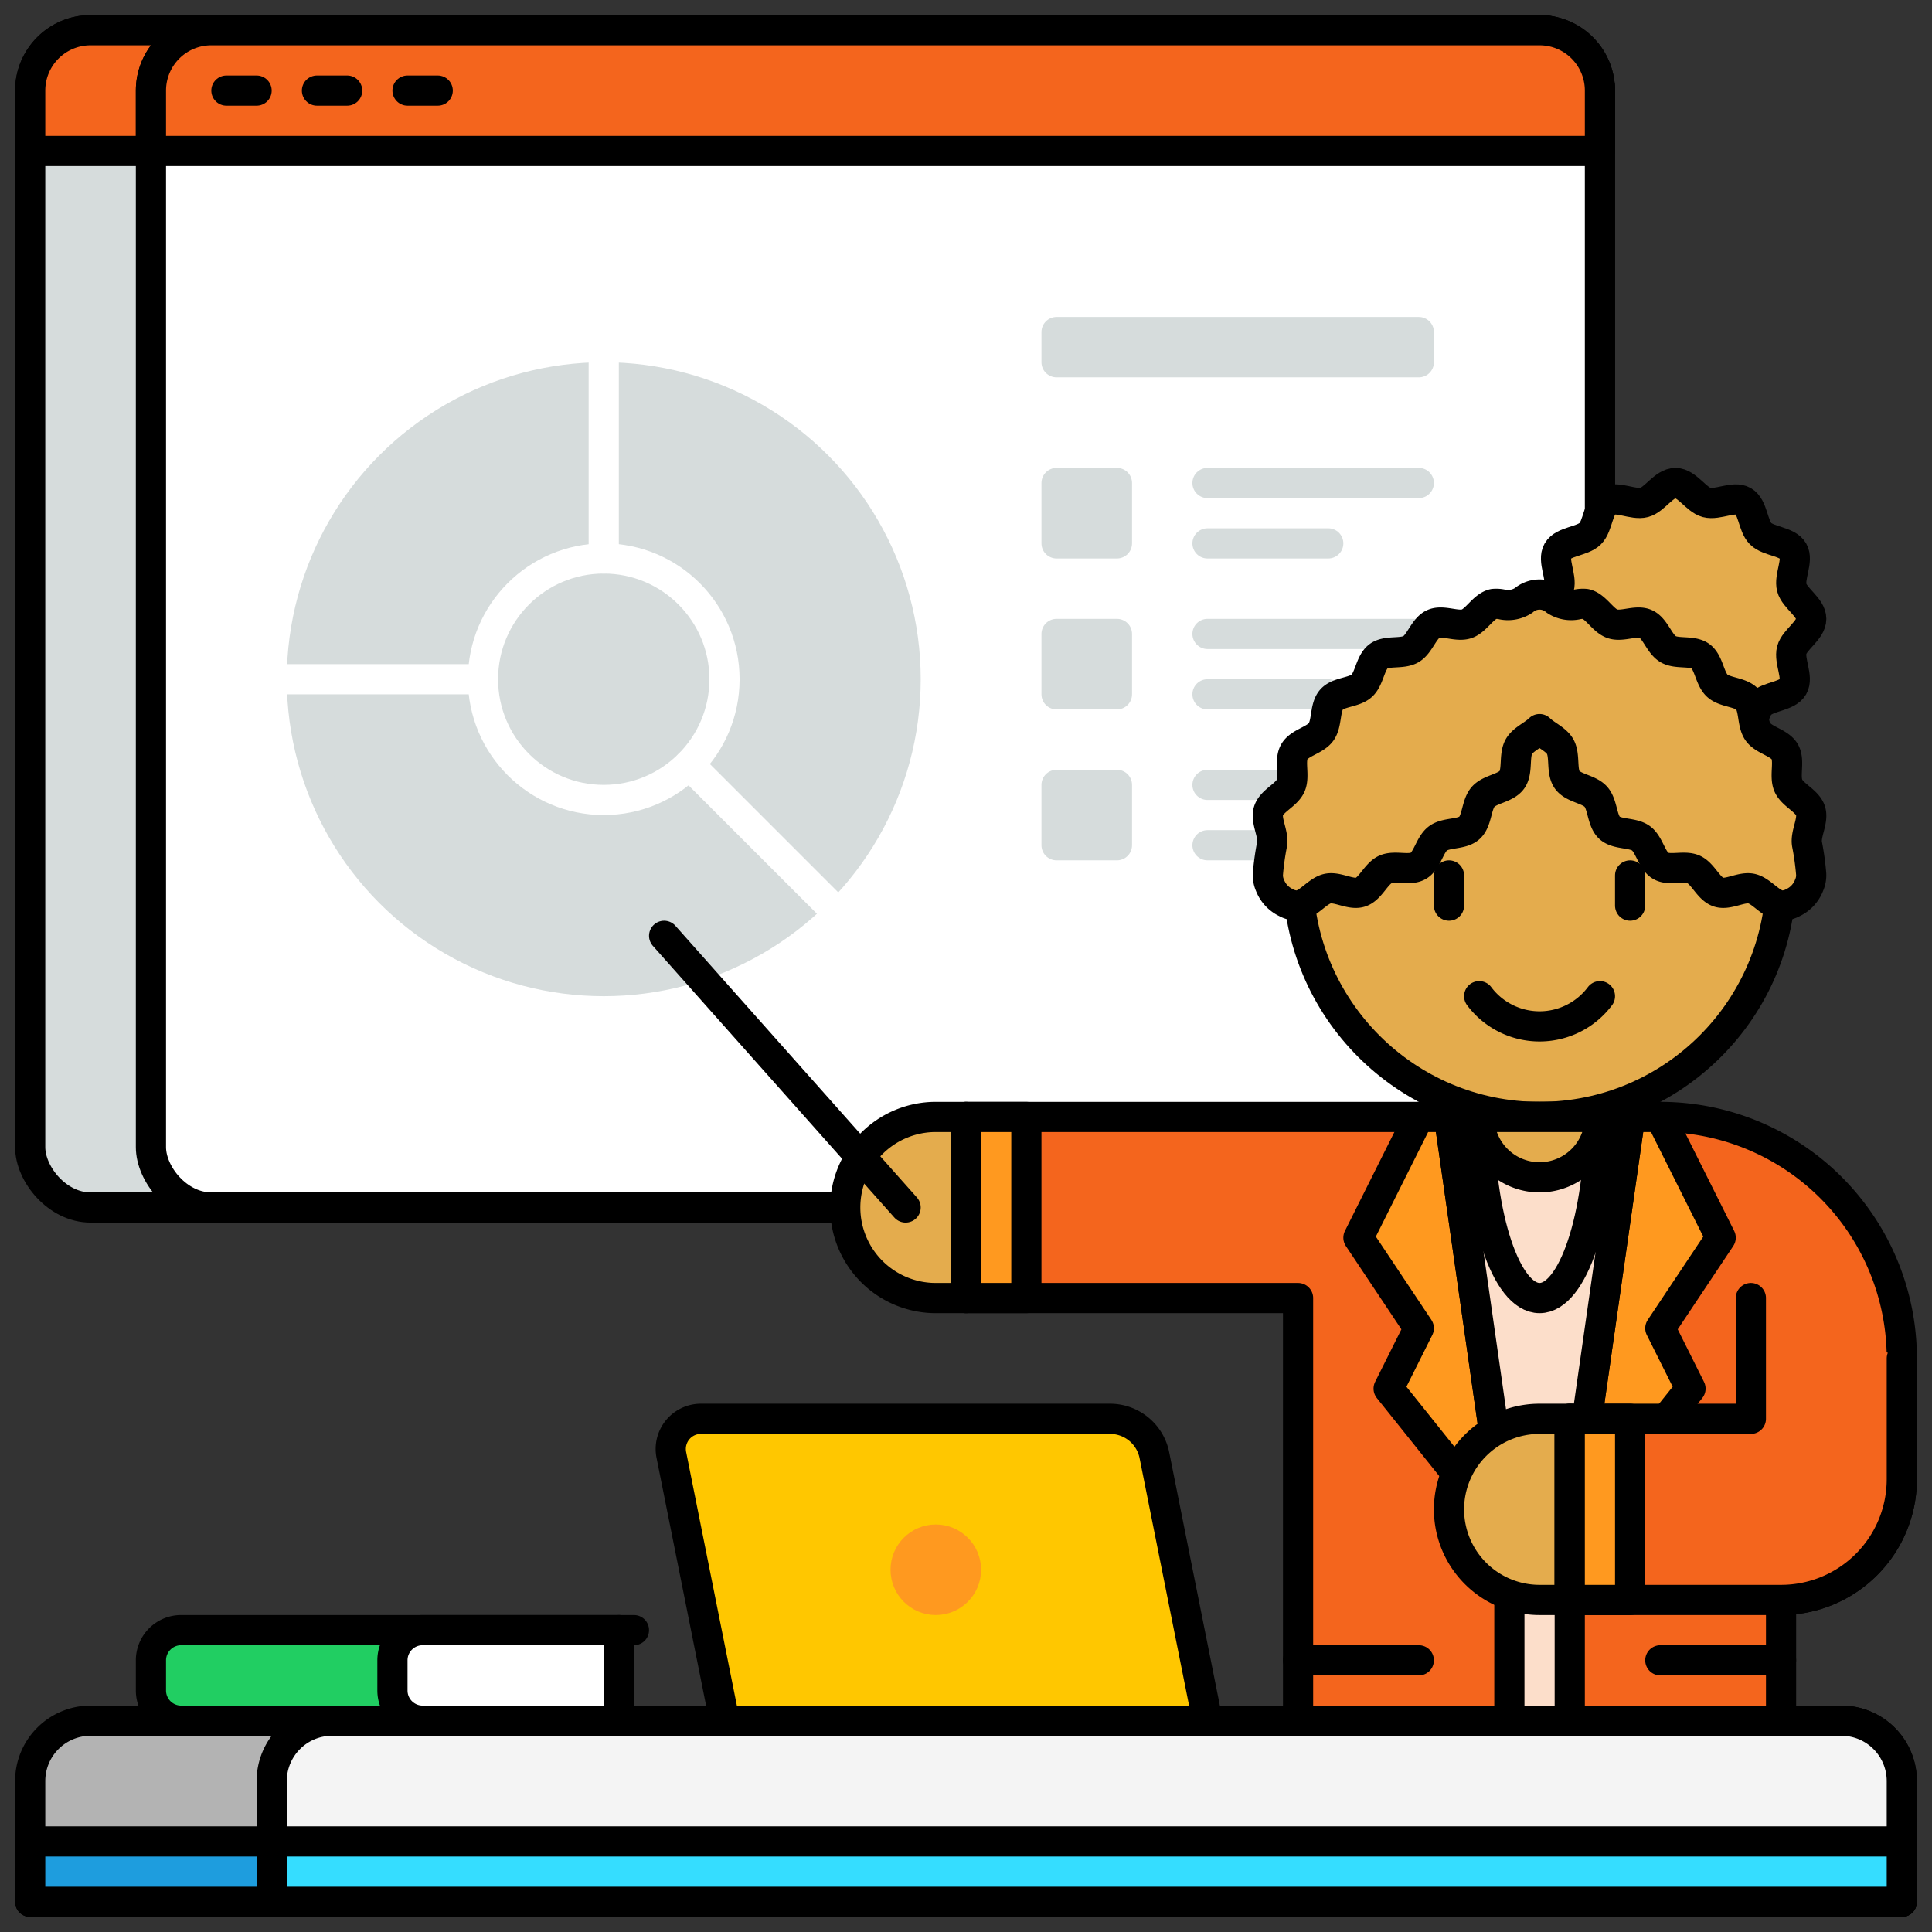 <svg xmlns="http://www.w3.org/2000/svg" viewBox="0 0 64 64"><rect x="0" y="0" width="64" height="64" fill="#333333" stroke="none"/><defs></defs><g id="Presentation"><rect x="1" y="1" width="52" height="39" rx="2" stroke-linecap="round" stroke-linejoin="round" stroke="#000000" fill="#d6dcdc"></rect><path d="M3,1H51a2,2,0,0,1,2,2V5a0,0,0,0,1,0,0H1A0,0,0,0,1,1,5V3A2,2,0,0,1,3,1Z" fill="#f4651d" stroke-linecap="round" stroke-linejoin="round" stroke="#000000"></path><rect x="5" y="1" width="48" height="39" rx="2" fill="#ffffff" stroke-linecap="round" stroke-linejoin="round" stroke="#000000"></rect><rect x="35" y="11" width="12" height="1" stroke="#d6dcdc" stroke-linecap="round" stroke-linejoin="round" fill="#d6dcdc"></rect><circle cx="20" cy="22.5" r="10" stroke="#d6dcdc" stroke-linecap="round" stroke-linejoin="round" fill="#d6dcdc"></circle><circle cx="20" cy="22.5" r="4" stroke="#ffffff" fill="none" stroke-linecap="round" stroke-linejoin="round"></circle><line x1="20" y1="18.5" x2="20" y2="11.5" stroke="#ffffff" fill="none" stroke-linecap="round" stroke-linejoin="round"></line><line x1="16" y1="22.5" x2="9" y2="22.5" stroke="#ffffff" fill="none" stroke-linecap="round" stroke-linejoin="round"></line><line x1="22.828" y1="25.328" x2="27.5" y2="30" stroke="#ffffff" fill="none" stroke-linecap="round" stroke-linejoin="round"></line><rect x="35" y="16" width="2" height="2" stroke="#d6dcdc" stroke-linecap="round" stroke-linejoin="round" fill="#d6dcdc"></rect><line x1="40" y1="16" x2="47" y2="16" fill="none" stroke="#d6dcdc" stroke-linecap="round" stroke-linejoin="round"></line><line x1="40" y1="18" x2="44" y2="18" fill="none" stroke="#d6dcdc" stroke-linecap="round" stroke-linejoin="round"></line><rect x="35" y="26" width="2" height="2" stroke="#d6dcdc" stroke-linecap="round" stroke-linejoin="round" fill="#d6dcdc"></rect><line x1="40" y1="26" x2="47" y2="26" fill="none" stroke="#d6dcdc" stroke-linecap="round" stroke-linejoin="round"></line><line x1="40" y1="28" x2="44" y2="28" fill="none" stroke="#d6dcdc" stroke-linecap="round" stroke-linejoin="round"></line><rect x="35" y="21" width="2" height="2" stroke="#d6dcdc" stroke-linecap="round" stroke-linejoin="round" fill="#d6dcdc"></rect><line x1="40" y1="21" x2="47" y2="21" fill="none" stroke="#d6dcdc" stroke-linecap="round" stroke-linejoin="round"></line><line x1="40" y1="23" x2="44" y2="23" fill="none" stroke="#d6dcdc" stroke-linecap="round" stroke-linejoin="round"></line><path d="M7,1H51a2,2,0,0,1,2,2V5a0,0,0,0,1,0,0H5A0,0,0,0,1,5,5V3A2,2,0,0,1,7,1Z" fill="#f4651d" stroke-linecap="round" stroke-linejoin="round" stroke="#000000"></path><line x1="7.5" y1="3" x2="8.5" y2="3" fill="#ffffff" stroke-linecap="round" stroke-linejoin="round" stroke="#000000"></line><line x1="10.5" y1="3" x2="11.5" y2="3" fill="#ffffff" stroke-linecap="round" stroke-linejoin="round" stroke="#000000"></line><line x1="13.5" y1="3" x2="14.5" y2="3" fill="#ffffff" stroke-linecap="round" stroke-linejoin="round" stroke="#000000"></line><circle cx="51" cy="29" r="8" fill="#e4ac4d" stroke-linecap="round" stroke-linejoin="round" stroke="#000000"></circle><circle cx="55.5" cy="31.5" r="1" fill="#e4ac4d"></circle><circle cx="46.5" cy="31.5" r="1" fill="#e4ac4d"></circle><path d="M53,33a2.5,2.5,0,0,1-4,0" fill="none" stroke-linecap="round" stroke-linejoin="round" stroke="#000000"></path><line x1="48" y1="29" x2="48" y2="30" fill="none" stroke-linecap="round" stroke-linejoin="round" stroke="#000000"></line><line x1="54" y1="30" x2="54" y2="29" fill="none" stroke-linecap="round" stroke-linejoin="round" stroke="#000000"></line><path d="M43,37H55a8,8,0,0,1,8,8v4a4,4,0,0,1-4,4v4H43V43H32V37Z" fill="#f4651d" stroke-linecap="round" stroke-linejoin="round" stroke="#000000"></path><polygon points="57 41 55 37 54 37 52 51 56 46 55 44 57 41" fill="#ff991f" stroke-linecap="round" stroke-linejoin="round" stroke="#000000"></polygon><polygon points="45 41 47 37 48 37 50 51 46 46 47 44 45 41" fill="#ff991f" stroke-linecap="round" stroke-linejoin="round" stroke="#000000"></polygon><polygon points="52 51 54 37 48 37 50 51 50 57 52 57 52 51" fill="#fcdeca" stroke-linecap="round" stroke-linejoin="round" stroke="#000000"></polygon><path d="M53,37c0,3.314-.895,6-2,6s-2-2.686-2-6" fill="none" stroke-linecap="round" stroke-linejoin="round" stroke="#000000"></path><path d="M53,37a2,2,0,0,1-4,0Z" fill="#e4ac4d" stroke-linecap="round" stroke-linejoin="round" stroke="#000000"></path><path d="M28,37h1a3,3,0,0,1,3,3v0a3,3,0,0,1-3,3H28a0,0,0,0,1,0,0V37a0,0,0,0,1,0,0Z" transform="translate(60 80) rotate(180)" fill="#e4ac4d" stroke-linecap="round" stroke-linejoin="round" stroke="#000000"></path><path d="M48,47h1a3,3,0,0,1,3,3v0a3,3,0,0,1-3,3H48a0,0,0,0,1,0,0V47A0,0,0,0,1,48,47Z" transform="translate(100 100) rotate(180)" fill="#e4ac4d" stroke-linecap="round" stroke-linejoin="round" stroke="#000000"></path><path d="M58,43v4H52v6h7a4,4,0,0,0,4-4V45" fill="#f4651d" stroke-linecap="round" stroke-linejoin="round" stroke="#000000"></path><line x1="55" y1="55" x2="59" y2="55" fill="none" stroke-linecap="round" stroke-linejoin="round" stroke="#000000"></line><line x1="43" y1="55" x2="47" y2="55" fill="none" stroke-linecap="round" stroke-linejoin="round" stroke="#000000"></line><path d="M60,20.5c0,.38-.551.683-.645,1.034-.097.363.226.9.042,1.217-.186.322-.814.31-1.076.571s-.249.889-.571,1.076c-.318.184-.854-.139-1.217-.042C56.183,24.449,55.88,25,55.5,25c-.38,0-.683-.551-1.034-.645-.363-.097-.9.226-1.217.042-.322-.186-.31-.814-.571-1.076-.261-.261-.889-.249-1.076-.571-.184-.318.139-.854.042-1.217C51.551,21.183,51,20.88,51,20.5c0-.38.551-.683.645-1.034.097-.363-.226-.9-.042-1.217.186-.322.814-.31,1.076-.571s.249-.889.571-1.076c.318-.184.854.139,1.217.042C54.817,16.551,55.12,16,55.5,16c.38,0,.683.551,1.034.645.363.097.9-.226,1.217-.042.322.186.31.814.571,1.076.261.261.889.249,1.076.571.184.318-.139.854-.042,1.217C59.449,19.817,60,20.12,60,20.5Z" fill="#e4ac4d" stroke-linecap="round" stroke-linejoin="round" stroke="#000000"></path><path d="M59.998,28.955a9.021,9.021,0,0,0-.135-.977c-.071-.345.219-.787.114-1.118-.107-.335-.596-.519-.735-.837-.14-.321.053-.816-.118-1.118-.172-.304-.689-.379-.89-.662-.202-.284-.113-.809-.343-1.069-.23-.26-.75-.225-1.005-.46-.255-.234-.274-.767-.552-.974-.277-.206-.779-.061-1.077-.237-.296-.175-.423-.692-.738-.835-.312-.142-.774.106-1.102-.003-.324-.108-.555-.586-.893-.659a.922.922,0,0,0-.307.022.946.946,0,0,1-.687-.137.815.815,0,0,0-1.061-0.0.946.946,0,0,1-.687.137.921.921,0,0,0-.307-.022c-.338.073-.569.552-.893.659-.328.109-.79-.139-1.102.003-.315.143-.442.66-.738.835-.298.176-.8.031-1.077.237-.278.207-.297.739-.552.974-.255.235-.775.199-1.005.46-.229.26-.141.785-.343,1.069-.201.283-.718.358-.89.662-.171.302.022.797-.118,1.118-.139.319-.629.502-.735.837-.105.331.185.773.114,1.118a9.018,9.018,0,0,0-.135.977.811.811,0,0,0,.068.369,1.055,1.055,0,0,0,.534.577.766.766,0,0,0,.396.096c.345-.037.646-.488.979-.56.338-.073.77.224,1.094.116.328-.109.508-.609.82-.751.314-.143.799.054,1.095-.121.298-.176.371-.703.648-.909.278-.206.792-.116,1.046-.35.255-.235.22-.766.45-1.027.229-.26.751-.28.953-.564.202-.283.06-.796.232-1.1.136-.24.475-.375.683-.579.208.204.547.339.683.579.172.304.031.817.232,1.1.202.284.724.304.953.564.23.26.195.792.45,1.027.255.234.769.144,1.046.35.277.206.35.733.648.909.296.175.78-.023,1.095.121.312.142.492.642.82.751.324.107.757-.189,1.094-.116.333.072.634.523.979.56a.766.766,0,0,0,.396-.096,1.055,1.055,0,0,0,.534-.577A.81.81,0,0,0,59.998,28.955Z" fill="#e4ac4d" stroke-linecap="round" stroke-linejoin="round" stroke="#000000"></path><rect x="52" y="47" width="2" height="6" fill="#ff991f" stroke-linecap="round" stroke-linejoin="round" stroke="#000000"></rect><rect x="32" y="37" width="2" height="6" fill="#ff991f" stroke-linecap="round" stroke-linejoin="round" stroke="#000000"></rect><line x1="30" y1="40" x2="22" y2="31" fill="none" stroke-linecap="round" stroke-linejoin="round" stroke="#000000"></line><path d="M3,57H61a2,2,0,0,1,2,2v4a0,0,0,0,1,0,0H1a0,0,0,0,1,0,0V59A2,2,0,0,1,3,57Z" fill="#b3b3b3" stroke-linecap="round" stroke-linejoin="round" stroke="#000000"></path><path d="M11,57H61a2,2,0,0,1,2,2v4a0,0,0,0,1,0,0H9a0,0,0,0,1,0,0V59A2,2,0,0,1,11,57Z" fill="#f4f4f4" stroke-linecap="round" stroke-linejoin="round" stroke="#000000"></path><path d="M40,57H24l-1.761-8.804A1,1,0,0,1,23.22,47H36.77a1.5,1.5,0,0,1,1.471,1.206Z" fill="#ffc700" stroke-linecap="round" stroke-linejoin="round" stroke="#000000"></path><circle cx="31" cy="52" r="1" fill="#ff991f" stroke="#ff991f" stroke-linecap="round" stroke-linejoin="round"></circle><path d="M6,54H20.5a0,0,0,0,1,0,0v3a0,0,0,0,1,0,0H6a1,1,0,0,1-1-1V55A1,1,0,0,1,6,54Z" fill="#21ce62" stroke-linecap="round" stroke-linejoin="round" stroke="#000000"></path><path d="M14,54h6.5a0,0,0,0,1,0,0v3a0,0,0,0,1,0,0H14a1,1,0,0,1-1-1V55A1,1,0,0,1,14,54Z" fill="#ffffff" stroke-linecap="round" stroke-linejoin="round" stroke="#000000"></path><line x1="20.5" y1="54" x2="21" y2="54" fill="none" stroke-linecap="round" stroke-linejoin="round" stroke="#000000"></line><line x1="21" y1="57" x2="20.5" y2="57" fill="none" stroke-linecap="round" stroke-linejoin="round" stroke="#000000"></line><rect x="9" y="61" width="54" height="2" fill="#35ddff" stroke-linecap="round" stroke-linejoin="round" stroke="#000000"></rect><rect x="1" y="61" width="8" height="2" transform="translate(10 124) rotate(180)" fill="#1e9dde" stroke-linecap="round" stroke-linejoin="round" stroke="#000000"></rect></g></svg>